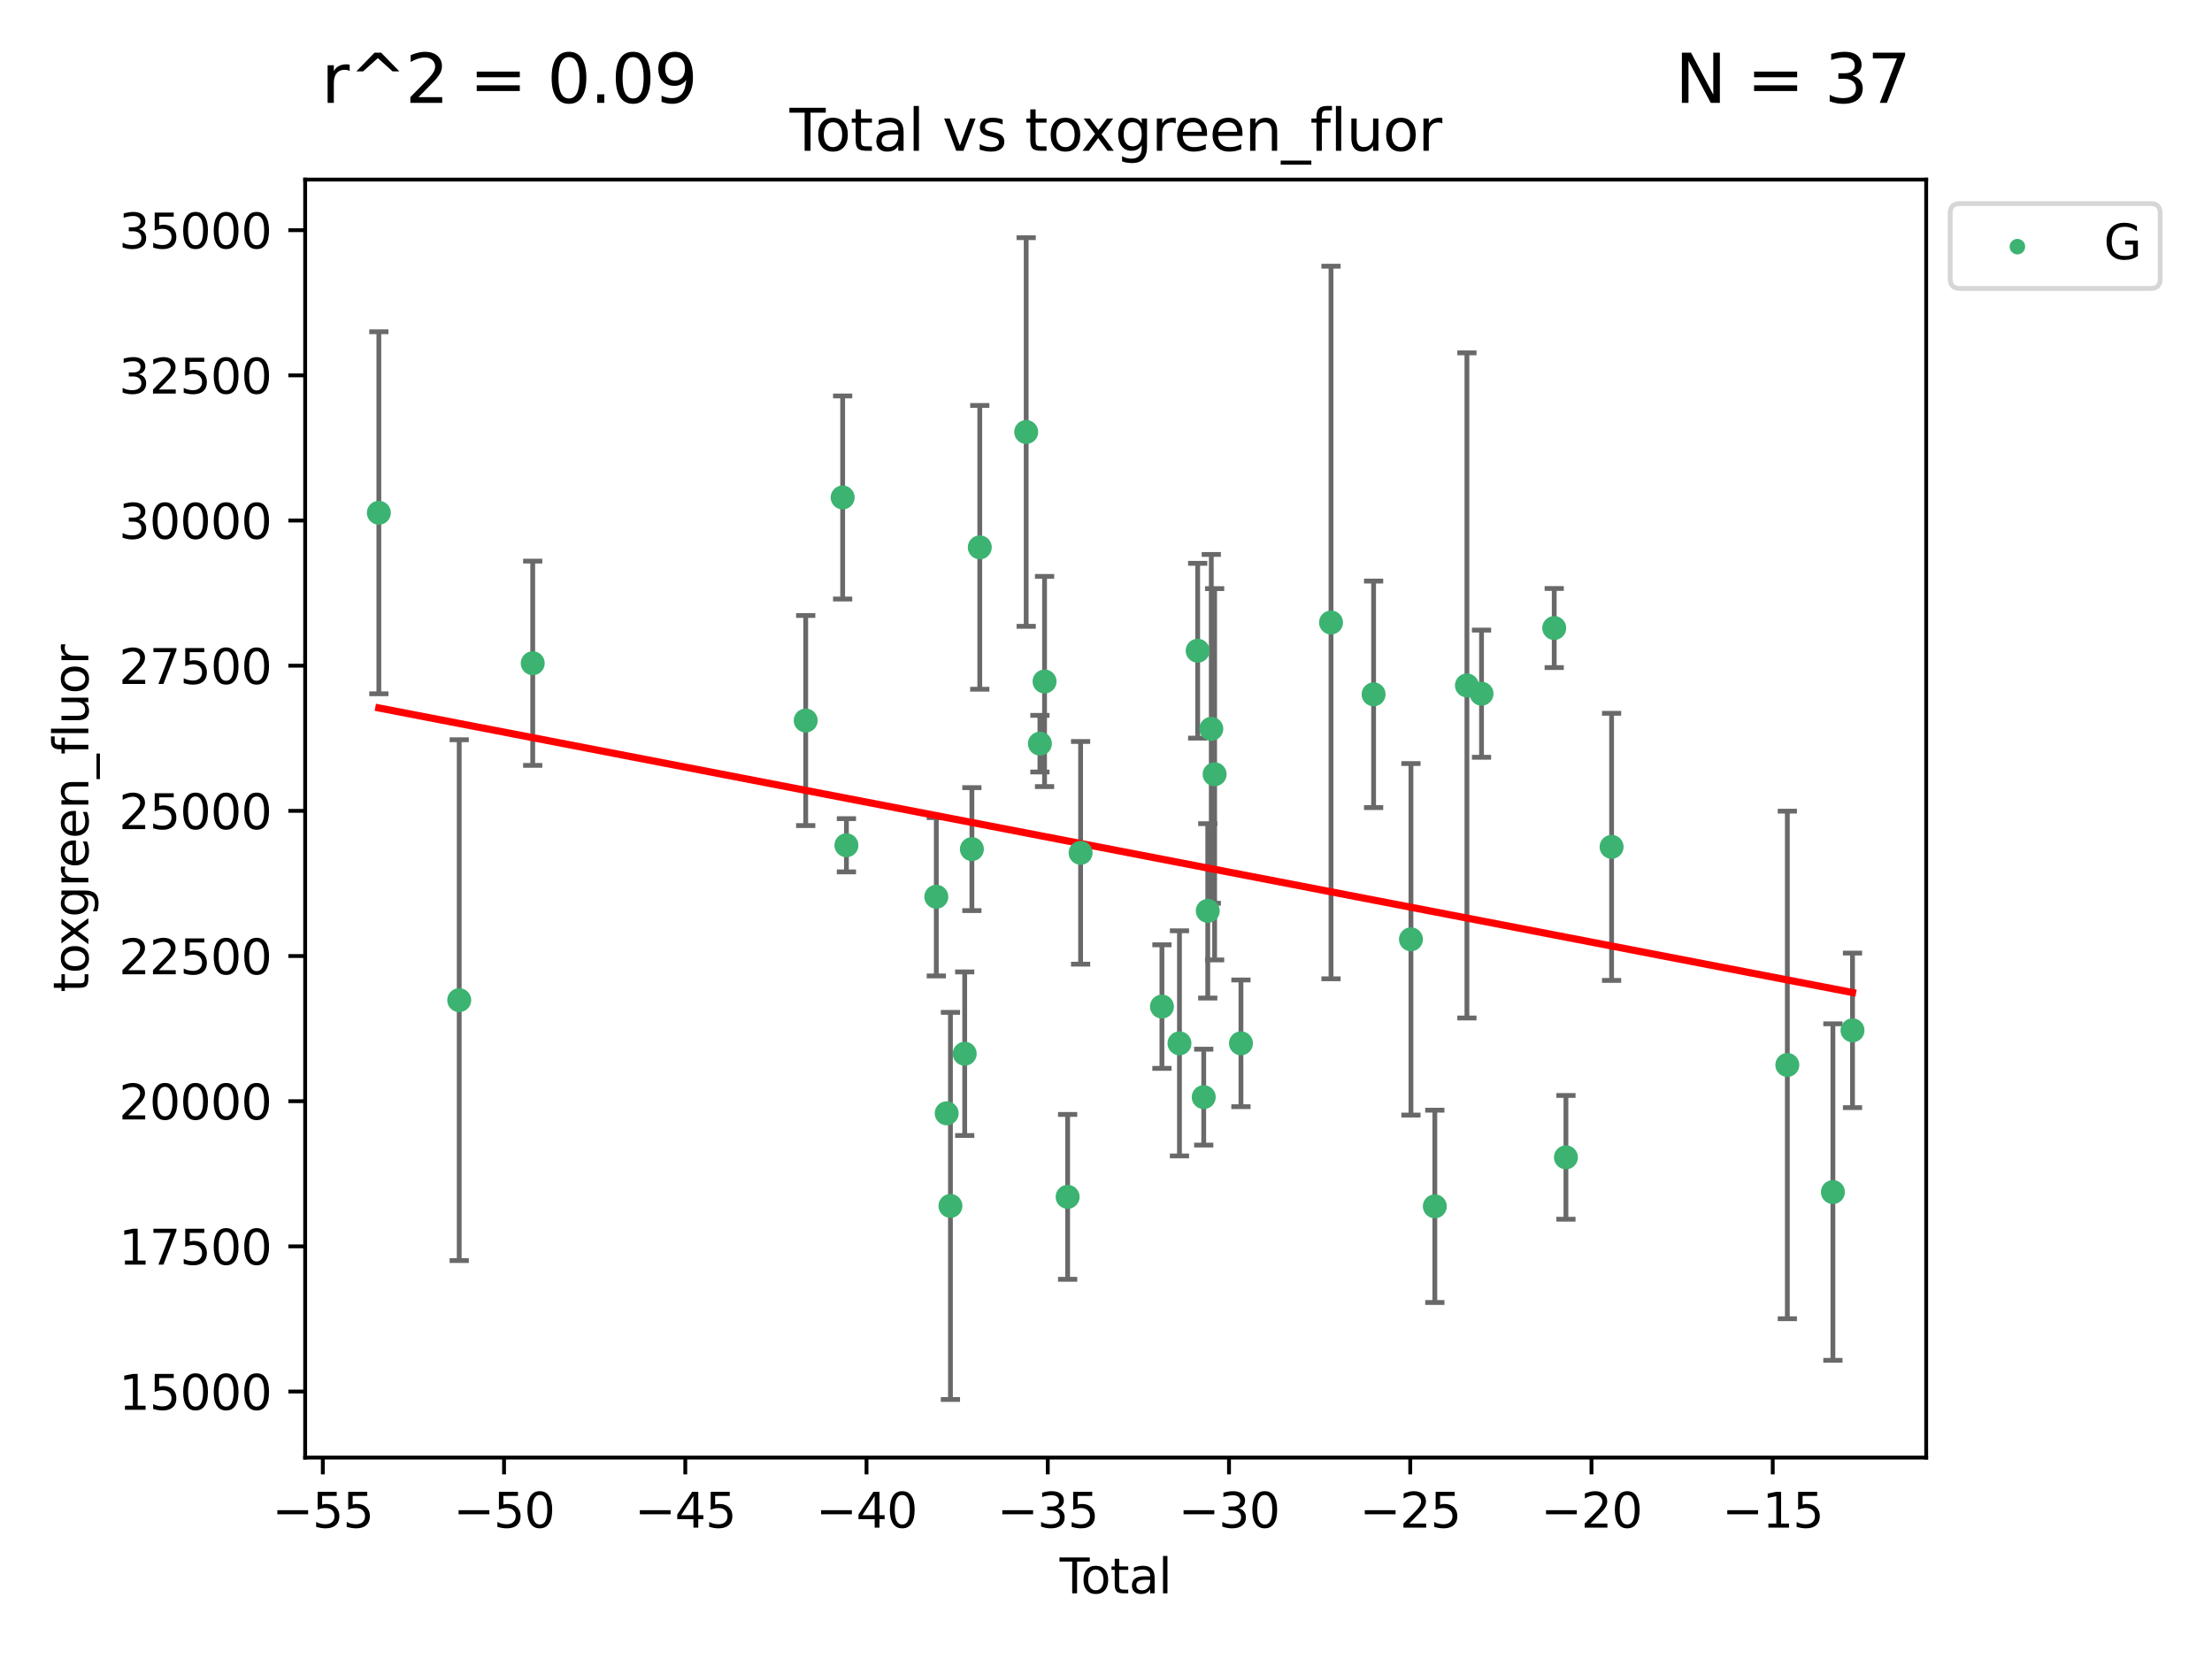 <?xml version="1.0" encoding="utf-8" standalone="no"?>
<!DOCTYPE svg PUBLIC "-//W3C//DTD SVG 1.1//EN"
  "http://www.w3.org/Graphics/SVG/1.1/DTD/svg11.dtd">
<svg xmlns:xlink="http://www.w3.org/1999/xlink" width="460.8pt" height="345.6pt" viewBox="0 0 460.8 345.6" xmlns="http://www.w3.org/2000/svg" version="1.1">
 <defs>
  <style type="text/css">*{stroke-linejoin: round; stroke-linecap: butt}</style>
 </defs>
 <g id="figure_1">
  <g id="patch_1">
   <path d="M 0 345.6 
L 460.8 345.6 
L 460.8 0 
L 0 0 
z
" style="fill: #ffffff"/>
  </g>
  <g id="axes_1">
   <g id="patch_2">
    <path d="M 63.571 303.64 
L 401.26 303.64 
L 401.26 37.411 
L 63.571 37.411 
z
" style="fill: #ffffff"/>
   </g>
   <g id="PathCollection_1">
    <defs>
     <path id="mba20695ed7" d="M 0 1.118 
C 0.297 1.118 0.581 1 0.791 0.791 
C 1 0.581 1.118 0.297 1.118 0 
C 1.118 -0.297 1 -0.581 0.791 -0.791 
C 0.581 -1 0.297 -1.118 0 -1.118 
C -0.297 -1.118 -0.581 -1 -0.791 -0.791 
C -1 -0.581 -1.118 -0.297 -1.118 0 
C -1.118 0.297 -1 0.581 -0.791 0.791 
C -0.581 1 -0.297 1.118 0 1.118 
z
" style="stroke: #3cb371"/>
    </defs>
    <g clip-path="url(#p53525914cf)">
     <use xlink:href="#mba20695ed7" x="78.921" y="106.821" style="fill: #3cb371; stroke: #3cb371"/>
     <use xlink:href="#mba20695ed7" x="95.664" y="208.353" style="fill: #3cb371; stroke: #3cb371"/>
     <use xlink:href="#mba20695ed7" x="110.976" y="138.165" style="fill: #3cb371; stroke: #3cb371"/>
     <use xlink:href="#mba20695ed7" x="167.844" y="150.101" style="fill: #3cb371; stroke: #3cb371"/>
     <use xlink:href="#mba20695ed7" x="175.541" y="103.633" style="fill: #3cb371; stroke: #3cb371"/>
     <use xlink:href="#mba20695ed7" x="176.325" y="176.083" style="fill: #3cb371; stroke: #3cb371"/>
     <use xlink:href="#mba20695ed7" x="195.05" y="186.814" style="fill: #3cb371; stroke: #3cb371"/>
     <use xlink:href="#mba20695ed7" x="197.212" y="231.923" style="fill: #3cb371; stroke: #3cb371"/>
     <use xlink:href="#mba20695ed7" x="197.995" y="251.214" style="fill: #3cb371; stroke: #3cb371"/>
     <use xlink:href="#mba20695ed7" x="200.967" y="219.511" style="fill: #3cb371; stroke: #3cb371"/>
     <use xlink:href="#mba20695ed7" x="202.463" y="176.886" style="fill: #3cb371; stroke: #3cb371"/>
     <use xlink:href="#mba20695ed7" x="204.107" y="114.023" style="fill: #3cb371; stroke: #3cb371"/>
     <use xlink:href="#mba20695ed7" x="213.773" y="89.993" style="fill: #3cb371; stroke: #3cb371"/>
     <use xlink:href="#mba20695ed7" x="216.632" y="154.92" style="fill: #3cb371; stroke: #3cb371"/>
     <use xlink:href="#mba20695ed7" x="217.6" y="141.966" style="fill: #3cb371; stroke: #3cb371"/>
     <use xlink:href="#mba20695ed7" x="222.407" y="249.33" style="fill: #3cb371; stroke: #3cb371"/>
     <use xlink:href="#mba20695ed7" x="225.11" y="177.66" style="fill: #3cb371; stroke: #3cb371"/>
     <use xlink:href="#mba20695ed7" x="242.051" y="209.687" style="fill: #3cb371; stroke: #3cb371"/>
     <use xlink:href="#mba20695ed7" x="245.706" y="217.348" style="fill: #3cb371; stroke: #3cb371"/>
     <use xlink:href="#mba20695ed7" x="249.498" y="135.561" style="fill: #3cb371; stroke: #3cb371"/>
     <use xlink:href="#mba20695ed7" x="250.758" y="228.552" style="fill: #3cb371; stroke: #3cb371"/>
     <use xlink:href="#mba20695ed7" x="251.597" y="189.749" style="fill: #3cb371; stroke: #3cb371"/>
     <use xlink:href="#mba20695ed7" x="252.333" y="151.833" style="fill: #3cb371; stroke: #3cb371"/>
     <use xlink:href="#mba20695ed7" x="253.028" y="161.294" style="fill: #3cb371; stroke: #3cb371"/>
     <use xlink:href="#mba20695ed7" x="258.513" y="217.345" style="fill: #3cb371; stroke: #3cb371"/>
     <use xlink:href="#mba20695ed7" x="277.275" y="129.677" style="fill: #3cb371; stroke: #3cb371"/>
     <use xlink:href="#mba20695ed7" x="286.147" y="144.642" style="fill: #3cb371; stroke: #3cb371"/>
     <use xlink:href="#mba20695ed7" x="293.927" y="195.677" style="fill: #3cb371; stroke: #3cb371"/>
     <use xlink:href="#mba20695ed7" x="298.901" y="251.303" style="fill: #3cb371; stroke: #3cb371"/>
     <use xlink:href="#mba20695ed7" x="305.586" y="142.788" style="fill: #3cb371; stroke: #3cb371"/>
     <use xlink:href="#mba20695ed7" x="308.629" y="144.506" style="fill: #3cb371; stroke: #3cb371"/>
     <use xlink:href="#mba20695ed7" x="323.775" y="130.829" style="fill: #3cb371; stroke: #3cb371"/>
     <use xlink:href="#mba20695ed7" x="326.214" y="241.094" style="fill: #3cb371; stroke: #3cb371"/>
     <use xlink:href="#mba20695ed7" x="335.725" y="176.416" style="fill: #3cb371; stroke: #3cb371"/>
     <use xlink:href="#mba20695ed7" x="372.335" y="221.85" style="fill: #3cb371; stroke: #3cb371"/>
     <use xlink:href="#mba20695ed7" x="381.826" y="248.329" style="fill: #3cb371; stroke: #3cb371"/>
     <use xlink:href="#mba20695ed7" x="385.911" y="214.638" style="fill: #3cb371; stroke: #3cb371"/>
    </g>
   </g>
   <g id="matplotlib.axis_1">
    <g id="xtick_1">
     <g id="line2d_1">
      <defs>
       <path id="mdb8e9b7285" d="M 0 0 
L 0 3.5 
" style="stroke: #000000; stroke-width: 0.8"/>
      </defs>
      <g>
       <use xlink:href="#mdb8e9b7285" x="67.247" y="303.64" style="stroke: #000000; stroke-width: 0.8"/>
      </g>
     </g>
     <g id="text_1">
      <!-- −55 -->
      <g transform="translate(56.694 318.238)scale(0.1 -0.1)">
       <defs>
        <path id="DejaVuSans-2212" d="M 678 2272 
L 4684 2272 
L 4684 1741 
L 678 1741 
L 678 2272 
z
" transform="scale(0.016)"/>
        <path id="DejaVuSans-35" d="M 691 4666 
L 3169 4666 
L 3169 4134 
L 1269 4134 
L 1269 2991 
Q 1406 3038 1543 3061 
Q 1681 3084 1819 3084 
Q 2600 3084 3056 2656 
Q 3513 2228 3513 1497 
Q 3513 744 3044 326 
Q 2575 -91 1722 -91 
Q 1428 -91 1123 -41 
Q 819 9 494 109 
L 494 744 
Q 775 591 1075 516 
Q 1375 441 1709 441 
Q 2250 441 2565 725 
Q 2881 1009 2881 1497 
Q 2881 1984 2565 2268 
Q 2250 2553 1709 2553 
Q 1456 2553 1204 2497 
Q 953 2441 691 2322 
L 691 4666 
z
" transform="scale(0.016)"/>
       </defs>
       <use xlink:href="#DejaVuSans-2212"/>
       <use xlink:href="#DejaVuSans-35" x="83.789"/>
       <use xlink:href="#DejaVuSans-35" x="147.412"/>
      </g>
     </g>
    </g>
    <g id="xtick_2">
     <g id="line2d_2">
      <g>
       <use xlink:href="#mdb8e9b7285" x="105.002" y="303.64" style="stroke: #000000; stroke-width: 0.8"/>
      </g>
     </g>
     <g id="text_2">
      <!-- −50 -->
      <g transform="translate(94.45 318.238)scale(0.1 -0.1)">
       <defs>
        <path id="DejaVuSans-30" d="M 2034 4250 
Q 1547 4250 1301 3770 
Q 1056 3291 1056 2328 
Q 1056 1369 1301 889 
Q 1547 409 2034 409 
Q 2525 409 2770 889 
Q 3016 1369 3016 2328 
Q 3016 3291 2770 3770 
Q 2525 4250 2034 4250 
z
M 2034 4750 
Q 2819 4750 3233 4129 
Q 3647 3509 3647 2328 
Q 3647 1150 3233 529 
Q 2819 -91 2034 -91 
Q 1250 -91 836 529 
Q 422 1150 422 2328 
Q 422 3509 836 4129 
Q 1250 4750 2034 4750 
z
" transform="scale(0.016)"/>
       </defs>
       <use xlink:href="#DejaVuSans-2212"/>
       <use xlink:href="#DejaVuSans-35" x="83.789"/>
       <use xlink:href="#DejaVuSans-30" x="147.412"/>
      </g>
     </g>
    </g>
    <g id="xtick_3">
     <g id="line2d_3">
      <g>
       <use xlink:href="#mdb8e9b7285" x="142.758" y="303.64" style="stroke: #000000; stroke-width: 0.8"/>
      </g>
     </g>
     <g id="text_3">
      <!-- −45 -->
      <g transform="translate(132.206 318.238)scale(0.1 -0.1)">
       <defs>
        <path id="DejaVuSans-34" d="M 2419 4116 
L 825 1625 
L 2419 1625 
L 2419 4116 
z
M 2253 4666 
L 3047 4666 
L 3047 1625 
L 3713 1625 
L 3713 1100 
L 3047 1100 
L 3047 0 
L 2419 0 
L 2419 1100 
L 313 1100 
L 313 1709 
L 2253 4666 
z
" transform="scale(0.016)"/>
       </defs>
       <use xlink:href="#DejaVuSans-2212"/>
       <use xlink:href="#DejaVuSans-34" x="83.789"/>
       <use xlink:href="#DejaVuSans-35" x="147.412"/>
      </g>
     </g>
    </g>
    <g id="xtick_4">
     <g id="line2d_4">
      <g>
       <use xlink:href="#mdb8e9b7285" x="180.514" y="303.64" style="stroke: #000000; stroke-width: 0.8"/>
      </g>
     </g>
     <g id="text_4">
      <!-- −40 -->
      <g transform="translate(169.961 318.238)scale(0.1 -0.1)">
       <use xlink:href="#DejaVuSans-2212"/>
       <use xlink:href="#DejaVuSans-34" x="83.789"/>
       <use xlink:href="#DejaVuSans-30" x="147.412"/>
      </g>
     </g>
    </g>
    <g id="xtick_5">
     <g id="line2d_5">
      <g>
       <use xlink:href="#mdb8e9b7285" x="218.269" y="303.64" style="stroke: #000000; stroke-width: 0.8"/>
      </g>
     </g>
     <g id="text_5">
      <!-- −35 -->
      <g transform="translate(207.717 318.238)scale(0.1 -0.1)">
       <defs>
        <path id="DejaVuSans-33" d="M 2597 2516 
Q 3050 2419 3304 2112 
Q 3559 1806 3559 1356 
Q 3559 666 3084 287 
Q 2609 -91 1734 -91 
Q 1441 -91 1130 -33 
Q 819 25 488 141 
L 488 750 
Q 750 597 1062 519 
Q 1375 441 1716 441 
Q 2309 441 2620 675 
Q 2931 909 2931 1356 
Q 2931 1769 2642 2001 
Q 2353 2234 1838 2234 
L 1294 2234 
L 1294 2753 
L 1863 2753 
Q 2328 2753 2575 2939 
Q 2822 3125 2822 3475 
Q 2822 3834 2567 4026 
Q 2313 4219 1838 4219 
Q 1578 4219 1281 4162 
Q 984 4106 628 3988 
L 628 4550 
Q 988 4650 1302 4700 
Q 1616 4750 1894 4750 
Q 2613 4750 3031 4423 
Q 3450 4097 3450 3541 
Q 3450 3153 3228 2886 
Q 3006 2619 2597 2516 
z
" transform="scale(0.016)"/>
       </defs>
       <use xlink:href="#DejaVuSans-2212"/>
       <use xlink:href="#DejaVuSans-33" x="83.789"/>
       <use xlink:href="#DejaVuSans-35" x="147.412"/>
      </g>
     </g>
    </g>
    <g id="xtick_6">
     <g id="line2d_6">
      <g>
       <use xlink:href="#mdb8e9b7285" x="256.025" y="303.64" style="stroke: #000000; stroke-width: 0.8"/>
      </g>
     </g>
     <g id="text_6">
      <!-- −30 -->
      <g transform="translate(245.473 318.238)scale(0.1 -0.1)">
       <use xlink:href="#DejaVuSans-2212"/>
       <use xlink:href="#DejaVuSans-33" x="83.789"/>
       <use xlink:href="#DejaVuSans-30" x="147.412"/>
      </g>
     </g>
    </g>
    <g id="xtick_7">
     <g id="line2d_7">
      <g>
       <use xlink:href="#mdb8e9b7285" x="293.781" y="303.64" style="stroke: #000000; stroke-width: 0.8"/>
      </g>
     </g>
     <g id="text_7">
      <!-- −25 -->
      <g transform="translate(283.228 318.238)scale(0.1 -0.1)">
       <defs>
        <path id="DejaVuSans-32" d="M 1228 531 
L 3431 531 
L 3431 0 
L 469 0 
L 469 531 
Q 828 903 1448 1529 
Q 2069 2156 2228 2338 
Q 2531 2678 2651 2914 
Q 2772 3150 2772 3378 
Q 2772 3750 2511 3984 
Q 2250 4219 1831 4219 
Q 1534 4219 1204 4116 
Q 875 4013 500 3803 
L 500 4441 
Q 881 4594 1212 4672 
Q 1544 4750 1819 4750 
Q 2544 4750 2975 4387 
Q 3406 4025 3406 3419 
Q 3406 3131 3298 2873 
Q 3191 2616 2906 2266 
Q 2828 2175 2409 1742 
Q 1991 1309 1228 531 
z
" transform="scale(0.016)"/>
       </defs>
       <use xlink:href="#DejaVuSans-2212"/>
       <use xlink:href="#DejaVuSans-32" x="83.789"/>
       <use xlink:href="#DejaVuSans-35" x="147.412"/>
      </g>
     </g>
    </g>
    <g id="xtick_8">
     <g id="line2d_8">
      <g>
       <use xlink:href="#mdb8e9b7285" x="331.536" y="303.64" style="stroke: #000000; stroke-width: 0.8"/>
      </g>
     </g>
     <g id="text_8">
      <!-- −20 -->
      <g transform="translate(320.984 318.238)scale(0.1 -0.1)">
       <use xlink:href="#DejaVuSans-2212"/>
       <use xlink:href="#DejaVuSans-32" x="83.789"/>
       <use xlink:href="#DejaVuSans-30" x="147.412"/>
      </g>
     </g>
    </g>
    <g id="xtick_9">
     <g id="line2d_9">
      <g>
       <use xlink:href="#mdb8e9b7285" x="369.292" y="303.64" style="stroke: #000000; stroke-width: 0.8"/>
      </g>
     </g>
     <g id="text_9">
      <!-- −15 -->
      <g transform="translate(358.74 318.238)scale(0.1 -0.1)">
       <defs>
        <path id="DejaVuSans-31" d="M 794 531 
L 1825 531 
L 1825 4091 
L 703 3866 
L 703 4441 
L 1819 4666 
L 2450 4666 
L 2450 531 
L 3481 531 
L 3481 0 
L 794 0 
L 794 531 
z
" transform="scale(0.016)"/>
       </defs>
       <use xlink:href="#DejaVuSans-2212"/>
       <use xlink:href="#DejaVuSans-31" x="83.789"/>
       <use xlink:href="#DejaVuSans-35" x="147.412"/>
      </g>
     </g>
    </g>
    <g id="text_10">
     <!-- Total -->
     <g transform="translate(220.739 331.917)scale(0.1 -0.1)">
      <defs>
       <path id="DejaVuSans-54" d="M -19 4666 
L 3928 4666 
L 3928 4134 
L 2272 4134 
L 2272 0 
L 1638 0 
L 1638 4134 
L -19 4134 
L -19 4666 
z
" transform="scale(0.016)"/>
       <path id="DejaVuSans-6f" d="M 1959 3097 
Q 1497 3097 1228 2736 
Q 959 2375 959 1747 
Q 959 1119 1226 758 
Q 1494 397 1959 397 
Q 2419 397 2687 759 
Q 2956 1122 2956 1747 
Q 2956 2369 2687 2733 
Q 2419 3097 1959 3097 
z
M 1959 3584 
Q 2709 3584 3137 3096 
Q 3566 2609 3566 1747 
Q 3566 888 3137 398 
Q 2709 -91 1959 -91 
Q 1206 -91 779 398 
Q 353 888 353 1747 
Q 353 2609 779 3096 
Q 1206 3584 1959 3584 
z
" transform="scale(0.016)"/>
       <path id="DejaVuSans-74" d="M 1172 4494 
L 1172 3500 
L 2356 3500 
L 2356 3053 
L 1172 3053 
L 1172 1153 
Q 1172 725 1289 603 
Q 1406 481 1766 481 
L 2356 481 
L 2356 0 
L 1766 0 
Q 1100 0 847 248 
Q 594 497 594 1153 
L 594 3053 
L 172 3053 
L 172 3500 
L 594 3500 
L 594 4494 
L 1172 4494 
z
" transform="scale(0.016)"/>
       <path id="DejaVuSans-61" d="M 2194 1759 
Q 1497 1759 1228 1600 
Q 959 1441 959 1056 
Q 959 750 1161 570 
Q 1363 391 1709 391 
Q 2188 391 2477 730 
Q 2766 1069 2766 1631 
L 2766 1759 
L 2194 1759 
z
M 3341 1997 
L 3341 0 
L 2766 0 
L 2766 531 
Q 2569 213 2275 61 
Q 1981 -91 1556 -91 
Q 1019 -91 701 211 
Q 384 513 384 1019 
Q 384 1609 779 1909 
Q 1175 2209 1959 2209 
L 2766 2209 
L 2766 2266 
Q 2766 2663 2505 2880 
Q 2244 3097 1772 3097 
Q 1472 3097 1187 3025 
Q 903 2953 641 2809 
L 641 3341 
Q 956 3463 1253 3523 
Q 1550 3584 1831 3584 
Q 2591 3584 2966 3190 
Q 3341 2797 3341 1997 
z
" transform="scale(0.016)"/>
       <path id="DejaVuSans-6c" d="M 603 4863 
L 1178 4863 
L 1178 0 
L 603 0 
L 603 4863 
z
" transform="scale(0.016)"/>
      </defs>
      <use xlink:href="#DejaVuSans-54"/>
      <use xlink:href="#DejaVuSans-6f" x="44.084"/>
      <use xlink:href="#DejaVuSans-74" x="105.266"/>
      <use xlink:href="#DejaVuSans-61" x="144.475"/>
      <use xlink:href="#DejaVuSans-6c" x="205.754"/>
     </g>
    </g>
   </g>
   <g id="matplotlib.axis_2">
    <g id="ytick_1">
     <g id="line2d_10">
      <defs>
       <path id="m52bf25636c" d="M 0 0 
L -3.5 0 
" style="stroke: #000000; stroke-width: 0.8"/>
      </defs>
      <g>
       <use xlink:href="#m52bf25636c" x="63.571" y="289.883" style="stroke: #000000; stroke-width: 0.8"/>
      </g>
     </g>
     <g id="text_11">
      <!-- 15000 -->
      <g transform="translate(24.759 293.683)scale(0.1 -0.1)">
       <use xlink:href="#DejaVuSans-31"/>
       <use xlink:href="#DejaVuSans-35" x="63.623"/>
       <use xlink:href="#DejaVuSans-30" x="127.246"/>
       <use xlink:href="#DejaVuSans-30" x="190.869"/>
       <use xlink:href="#DejaVuSans-30" x="254.492"/>
      </g>
     </g>
    </g>
    <g id="ytick_2">
     <g id="line2d_11">
      <g>
       <use xlink:href="#m52bf25636c" x="63.571" y="259.642" style="stroke: #000000; stroke-width: 0.8"/>
      </g>
     </g>
     <g id="text_12">
      <!-- 17500 -->
      <g transform="translate(24.759 263.441)scale(0.1 -0.1)">
       <defs>
        <path id="DejaVuSans-37" d="M 525 4666 
L 3525 4666 
L 3525 4397 
L 1831 0 
L 1172 0 
L 2766 4134 
L 525 4134 
L 525 4666 
z
" transform="scale(0.016)"/>
       </defs>
       <use xlink:href="#DejaVuSans-31"/>
       <use xlink:href="#DejaVuSans-37" x="63.623"/>
       <use xlink:href="#DejaVuSans-35" x="127.246"/>
       <use xlink:href="#DejaVuSans-30" x="190.869"/>
       <use xlink:href="#DejaVuSans-30" x="254.492"/>
      </g>
     </g>
    </g>
    <g id="ytick_3">
     <g id="line2d_12">
      <g>
       <use xlink:href="#m52bf25636c" x="63.571" y="229.4" style="stroke: #000000; stroke-width: 0.8"/>
      </g>
     </g>
     <g id="text_13">
      <!-- 20000 -->
      <g transform="translate(24.759 233.199)scale(0.1 -0.1)">
       <use xlink:href="#DejaVuSans-32"/>
       <use xlink:href="#DejaVuSans-30" x="63.623"/>
       <use xlink:href="#DejaVuSans-30" x="127.246"/>
       <use xlink:href="#DejaVuSans-30" x="190.869"/>
       <use xlink:href="#DejaVuSans-30" x="254.492"/>
      </g>
     </g>
    </g>
    <g id="ytick_4">
     <g id="line2d_13">
      <g>
       <use xlink:href="#m52bf25636c" x="63.571" y="199.159" style="stroke: #000000; stroke-width: 0.8"/>
      </g>
     </g>
     <g id="text_14">
      <!-- 22500 -->
      <g transform="translate(24.759 202.958)scale(0.1 -0.1)">
       <use xlink:href="#DejaVuSans-32"/>
       <use xlink:href="#DejaVuSans-32" x="63.623"/>
       <use xlink:href="#DejaVuSans-35" x="127.246"/>
       <use xlink:href="#DejaVuSans-30" x="190.869"/>
       <use xlink:href="#DejaVuSans-30" x="254.492"/>
      </g>
     </g>
    </g>
    <g id="ytick_5">
     <g id="line2d_14">
      <g>
       <use xlink:href="#m52bf25636c" x="63.571" y="168.917" style="stroke: #000000; stroke-width: 0.8"/>
      </g>
     </g>
     <g id="text_15">
      <!-- 25000 -->
      <g transform="translate(24.759 172.716)scale(0.1 -0.1)">
       <use xlink:href="#DejaVuSans-32"/>
       <use xlink:href="#DejaVuSans-35" x="63.623"/>
       <use xlink:href="#DejaVuSans-30" x="127.246"/>
       <use xlink:href="#DejaVuSans-30" x="190.869"/>
       <use xlink:href="#DejaVuSans-30" x="254.492"/>
      </g>
     </g>
    </g>
    <g id="ytick_6">
     <g id="line2d_15">
      <g>
       <use xlink:href="#m52bf25636c" x="63.571" y="138.675" style="stroke: #000000; stroke-width: 0.8"/>
      </g>
     </g>
     <g id="text_16">
      <!-- 27500 -->
      <g transform="translate(24.759 142.475)scale(0.1 -0.1)">
       <use xlink:href="#DejaVuSans-32"/>
       <use xlink:href="#DejaVuSans-37" x="63.623"/>
       <use xlink:href="#DejaVuSans-35" x="127.246"/>
       <use xlink:href="#DejaVuSans-30" x="190.869"/>
       <use xlink:href="#DejaVuSans-30" x="254.492"/>
      </g>
     </g>
    </g>
    <g id="ytick_7">
     <g id="line2d_16">
      <g>
       <use xlink:href="#m52bf25636c" x="63.571" y="108.434" style="stroke: #000000; stroke-width: 0.8"/>
      </g>
     </g>
     <g id="text_17">
      <!-- 30000 -->
      <g transform="translate(24.759 112.233)scale(0.1 -0.1)">
       <use xlink:href="#DejaVuSans-33"/>
       <use xlink:href="#DejaVuSans-30" x="63.623"/>
       <use xlink:href="#DejaVuSans-30" x="127.246"/>
       <use xlink:href="#DejaVuSans-30" x="190.869"/>
       <use xlink:href="#DejaVuSans-30" x="254.492"/>
      </g>
     </g>
    </g>
    <g id="ytick_8">
     <g id="line2d_17">
      <g>
       <use xlink:href="#m52bf25636c" x="63.571" y="78.192" style="stroke: #000000; stroke-width: 0.8"/>
      </g>
     </g>
     <g id="text_18">
      <!-- 32500 -->
      <g transform="translate(24.759 81.991)scale(0.1 -0.1)">
       <use xlink:href="#DejaVuSans-33"/>
       <use xlink:href="#DejaVuSans-32" x="63.623"/>
       <use xlink:href="#DejaVuSans-35" x="127.246"/>
       <use xlink:href="#DejaVuSans-30" x="190.869"/>
       <use xlink:href="#DejaVuSans-30" x="254.492"/>
      </g>
     </g>
    </g>
    <g id="ytick_9">
     <g id="line2d_18">
      <g>
       <use xlink:href="#m52bf25636c" x="63.571" y="47.951" style="stroke: #000000; stroke-width: 0.8"/>
      </g>
     </g>
     <g id="text_19">
      <!-- 35000 -->
      <g transform="translate(24.759 51.75)scale(0.1 -0.1)">
       <use xlink:href="#DejaVuSans-33"/>
       <use xlink:href="#DejaVuSans-35" x="63.623"/>
       <use xlink:href="#DejaVuSans-30" x="127.246"/>
       <use xlink:href="#DejaVuSans-30" x="190.869"/>
       <use xlink:href="#DejaVuSans-30" x="254.492"/>
      </g>
     </g>
    </g>
    <g id="text_20">
     <!-- toxgreen_fluor -->
     <g transform="translate(18.401 206.72)rotate(-90)scale(0.1 -0.1)">
      <defs>
       <path id="DejaVuSans-78" d="M 3513 3500 
L 2247 1797 
L 3578 0 
L 2900 0 
L 1881 1375 
L 863 0 
L 184 0 
L 1544 1831 
L 300 3500 
L 978 3500 
L 1906 2253 
L 2834 3500 
L 3513 3500 
z
" transform="scale(0.016)"/>
       <path id="DejaVuSans-67" d="M 2906 1791 
Q 2906 2416 2648 2759 
Q 2391 3103 1925 3103 
Q 1463 3103 1205 2759 
Q 947 2416 947 1791 
Q 947 1169 1205 825 
Q 1463 481 1925 481 
Q 2391 481 2648 825 
Q 2906 1169 2906 1791 
z
M 3481 434 
Q 3481 -459 3084 -895 
Q 2688 -1331 1869 -1331 
Q 1566 -1331 1297 -1286 
Q 1028 -1241 775 -1147 
L 775 -588 
Q 1028 -725 1275 -790 
Q 1522 -856 1778 -856 
Q 2344 -856 2625 -561 
Q 2906 -266 2906 331 
L 2906 616 
Q 2728 306 2450 153 
Q 2172 0 1784 0 
Q 1141 0 747 490 
Q 353 981 353 1791 
Q 353 2603 747 3093 
Q 1141 3584 1784 3584 
Q 2172 3584 2450 3431 
Q 2728 3278 2906 2969 
L 2906 3500 
L 3481 3500 
L 3481 434 
z
" transform="scale(0.016)"/>
       <path id="DejaVuSans-72" d="M 2631 2963 
Q 2534 3019 2420 3045 
Q 2306 3072 2169 3072 
Q 1681 3072 1420 2755 
Q 1159 2438 1159 1844 
L 1159 0 
L 581 0 
L 581 3500 
L 1159 3500 
L 1159 2956 
Q 1341 3275 1631 3429 
Q 1922 3584 2338 3584 
Q 2397 3584 2469 3576 
Q 2541 3569 2628 3553 
L 2631 2963 
z
" transform="scale(0.016)"/>
       <path id="DejaVuSans-65" d="M 3597 1894 
L 3597 1613 
L 953 1613 
Q 991 1019 1311 708 
Q 1631 397 2203 397 
Q 2534 397 2845 478 
Q 3156 559 3463 722 
L 3463 178 
Q 3153 47 2828 -22 
Q 2503 -91 2169 -91 
Q 1331 -91 842 396 
Q 353 884 353 1716 
Q 353 2575 817 3079 
Q 1281 3584 2069 3584 
Q 2775 3584 3186 3129 
Q 3597 2675 3597 1894 
z
M 3022 2063 
Q 3016 2534 2758 2815 
Q 2500 3097 2075 3097 
Q 1594 3097 1305 2825 
Q 1016 2553 972 2059 
L 3022 2063 
z
" transform="scale(0.016)"/>
       <path id="DejaVuSans-6e" d="M 3513 2113 
L 3513 0 
L 2938 0 
L 2938 2094 
Q 2938 2591 2744 2837 
Q 2550 3084 2163 3084 
Q 1697 3084 1428 2787 
Q 1159 2491 1159 1978 
L 1159 0 
L 581 0 
L 581 3500 
L 1159 3500 
L 1159 2956 
Q 1366 3272 1645 3428 
Q 1925 3584 2291 3584 
Q 2894 3584 3203 3211 
Q 3513 2838 3513 2113 
z
" transform="scale(0.016)"/>
       <path id="DejaVuSans-5f" d="M 3263 -1063 
L 3263 -1509 
L -63 -1509 
L -63 -1063 
L 3263 -1063 
z
" transform="scale(0.016)"/>
       <path id="DejaVuSans-66" d="M 2375 4863 
L 2375 4384 
L 1825 4384 
Q 1516 4384 1395 4259 
Q 1275 4134 1275 3809 
L 1275 3500 
L 2222 3500 
L 2222 3053 
L 1275 3053 
L 1275 0 
L 697 0 
L 697 3053 
L 147 3053 
L 147 3500 
L 697 3500 
L 697 3744 
Q 697 4328 969 4595 
Q 1241 4863 1831 4863 
L 2375 4863 
z
" transform="scale(0.016)"/>
       <path id="DejaVuSans-75" d="M 544 1381 
L 544 3500 
L 1119 3500 
L 1119 1403 
Q 1119 906 1312 657 
Q 1506 409 1894 409 
Q 2359 409 2629 706 
Q 2900 1003 2900 1516 
L 2900 3500 
L 3475 3500 
L 3475 0 
L 2900 0 
L 2900 538 
Q 2691 219 2414 64 
Q 2138 -91 1772 -91 
Q 1169 -91 856 284 
Q 544 659 544 1381 
z
M 1991 3584 
L 1991 3584 
z
" transform="scale(0.016)"/>
      </defs>
      <use xlink:href="#DejaVuSans-74"/>
      <use xlink:href="#DejaVuSans-6f" x="39.209"/>
      <use xlink:href="#DejaVuSans-78" x="97.266"/>
      <use xlink:href="#DejaVuSans-67" x="156.445"/>
      <use xlink:href="#DejaVuSans-72" x="219.922"/>
      <use xlink:href="#DejaVuSans-65" x="258.785"/>
      <use xlink:href="#DejaVuSans-65" x="320.309"/>
      <use xlink:href="#DejaVuSans-6e" x="381.832"/>
      <use xlink:href="#DejaVuSans-5f" x="445.211"/>
      <use xlink:href="#DejaVuSans-66" x="495.211"/>
      <use xlink:href="#DejaVuSans-6c" x="530.416"/>
      <use xlink:href="#DejaVuSans-75" x="558.199"/>
      <use xlink:href="#DejaVuSans-6f" x="621.578"/>
      <use xlink:href="#DejaVuSans-72" x="682.76"/>
     </g>
    </g>
   </g>
   <g id="LineCollection_1">
    <path d="M 78.921 144.526 
L 78.921 69.116 
" clip-path="url(#p53525914cf)" style="fill: none; stroke: #696969"/>
    <path d="M 95.664 262.603 
L 95.664 154.102 
" clip-path="url(#p53525914cf)" style="fill: none; stroke: #696969"/>
    <path d="M 110.976 159.44 
L 110.976 116.891 
" clip-path="url(#p53525914cf)" style="fill: none; stroke: #696969"/>
    <path d="M 167.844 171.984 
L 167.844 128.219 
" clip-path="url(#p53525914cf)" style="fill: none; stroke: #696969"/>
    <path d="M 175.541 124.786 
L 175.541 82.481 
" clip-path="url(#p53525914cf)" style="fill: none; stroke: #696969"/>
    <path d="M 176.325 181.628 
L 176.325 170.537 
" clip-path="url(#p53525914cf)" style="fill: none; stroke: #696969"/>
    <path d="M 195.05 203.304 
L 195.05 170.324 
" clip-path="url(#p53525914cf)" style="fill: none; stroke: #696969"/>
    <path d="M 197.212 232.749 
L 197.212 231.097 
" clip-path="url(#p53525914cf)" style="fill: none; stroke: #696969"/>
    <path d="M 197.995 291.539 
L 197.995 210.889 
" clip-path="url(#p53525914cf)" style="fill: none; stroke: #696969"/>
    <path d="M 200.967 236.553 
L 200.967 202.469 
" clip-path="url(#p53525914cf)" style="fill: none; stroke: #696969"/>
    <path d="M 202.463 189.692 
L 202.463 164.081 
" clip-path="url(#p53525914cf)" style="fill: none; stroke: #696969"/>
    <path d="M 204.107 143.581 
L 204.107 84.464 
" clip-path="url(#p53525914cf)" style="fill: none; stroke: #696969"/>
    <path d="M 213.773 130.474 
L 213.773 49.513 
" clip-path="url(#p53525914cf)" style="fill: none; stroke: #696969"/>
    <path d="M 216.632 160.819 
L 216.632 149.02 
" clip-path="url(#p53525914cf)" style="fill: none; stroke: #696969"/>
    <path d="M 217.6 163.86 
L 217.6 120.073 
" clip-path="url(#p53525914cf)" style="fill: none; stroke: #696969"/>
    <path d="M 222.407 266.502 
L 222.407 232.159 
" clip-path="url(#p53525914cf)" style="fill: none; stroke: #696969"/>
    <path d="M 225.11 200.855 
L 225.11 154.465 
" clip-path="url(#p53525914cf)" style="fill: none; stroke: #696969"/>
    <path d="M 242.051 222.559 
L 242.051 196.815 
" clip-path="url(#p53525914cf)" style="fill: none; stroke: #696969"/>
    <path d="M 245.706 240.799 
L 245.706 193.897 
" clip-path="url(#p53525914cf)" style="fill: none; stroke: #696969"/>
    <path d="M 249.498 153.77 
L 249.498 117.352 
" clip-path="url(#p53525914cf)" style="fill: none; stroke: #696969"/>
    <path d="M 250.758 238.537 
L 250.758 218.567 
" clip-path="url(#p53525914cf)" style="fill: none; stroke: #696969"/>
    <path d="M 251.597 207.912 
L 251.597 171.585 
" clip-path="url(#p53525914cf)" style="fill: none; stroke: #696969"/>
    <path d="M 252.333 188.168 
L 252.333 115.498 
" clip-path="url(#p53525914cf)" style="fill: none; stroke: #696969"/>
    <path d="M 253.028 199.969 
L 253.028 122.62 
" clip-path="url(#p53525914cf)" style="fill: none; stroke: #696969"/>
    <path d="M 258.513 230.543 
L 258.513 204.147 
" clip-path="url(#p53525914cf)" style="fill: none; stroke: #696969"/>
    <path d="M 277.275 203.898 
L 277.275 55.456 
" clip-path="url(#p53525914cf)" style="fill: none; stroke: #696969"/>
    <path d="M 286.147 168.235 
L 286.147 121.049 
" clip-path="url(#p53525914cf)" style="fill: none; stroke: #696969"/>
    <path d="M 293.927 232.292 
L 293.927 159.063 
" clip-path="url(#p53525914cf)" style="fill: none; stroke: #696969"/>
    <path d="M 298.901 271.333 
L 298.901 231.273 
" clip-path="url(#p53525914cf)" style="fill: none; stroke: #696969"/>
    <path d="M 305.586 212.067 
L 305.586 73.508 
" clip-path="url(#p53525914cf)" style="fill: none; stroke: #696969"/>
    <path d="M 308.629 157.752 
L 308.629 131.26 
" clip-path="url(#p53525914cf)" style="fill: none; stroke: #696969"/>
    <path d="M 323.775 139.067 
L 323.775 122.591 
" clip-path="url(#p53525914cf)" style="fill: none; stroke: #696969"/>
    <path d="M 326.214 253.984 
L 326.214 228.203 
" clip-path="url(#p53525914cf)" style="fill: none; stroke: #696969"/>
    <path d="M 335.725 204.238 
L 335.725 148.593 
" clip-path="url(#p53525914cf)" style="fill: none; stroke: #696969"/>
    <path d="M 372.335 274.72 
L 372.335 168.98 
" clip-path="url(#p53525914cf)" style="fill: none; stroke: #696969"/>
    <path d="M 381.826 283.379 
L 381.826 213.279 
" clip-path="url(#p53525914cf)" style="fill: none; stroke: #696969"/>
    <path d="M 385.911 230.734 
L 385.911 198.541 
" clip-path="url(#p53525914cf)" style="fill: none; stroke: #696969"/>
   </g>
   <g id="line2d_19">
    <defs>
     <path id="mcbf6756fde" d="M 2 0 
L -2 -0 
" style="stroke: #696969"/>
    </defs>
    <g clip-path="url(#p53525914cf)">
     <use xlink:href="#mcbf6756fde" x="78.921" y="144.526" style="fill: #696969; stroke: #696969"/>
     <use xlink:href="#mcbf6756fde" x="95.664" y="262.603" style="fill: #696969; stroke: #696969"/>
     <use xlink:href="#mcbf6756fde" x="110.976" y="159.44" style="fill: #696969; stroke: #696969"/>
     <use xlink:href="#mcbf6756fde" x="167.844" y="171.984" style="fill: #696969; stroke: #696969"/>
     <use xlink:href="#mcbf6756fde" x="175.541" y="124.786" style="fill: #696969; stroke: #696969"/>
     <use xlink:href="#mcbf6756fde" x="176.325" y="181.628" style="fill: #696969; stroke: #696969"/>
     <use xlink:href="#mcbf6756fde" x="195.05" y="203.304" style="fill: #696969; stroke: #696969"/>
     <use xlink:href="#mcbf6756fde" x="197.212" y="232.749" style="fill: #696969; stroke: #696969"/>
     <use xlink:href="#mcbf6756fde" x="197.995" y="291.539" style="fill: #696969; stroke: #696969"/>
     <use xlink:href="#mcbf6756fde" x="200.967" y="236.553" style="fill: #696969; stroke: #696969"/>
     <use xlink:href="#mcbf6756fde" x="202.463" y="189.692" style="fill: #696969; stroke: #696969"/>
     <use xlink:href="#mcbf6756fde" x="204.107" y="143.581" style="fill: #696969; stroke: #696969"/>
     <use xlink:href="#mcbf6756fde" x="213.773" y="130.474" style="fill: #696969; stroke: #696969"/>
     <use xlink:href="#mcbf6756fde" x="216.632" y="160.819" style="fill: #696969; stroke: #696969"/>
     <use xlink:href="#mcbf6756fde" x="217.6" y="163.86" style="fill: #696969; stroke: #696969"/>
     <use xlink:href="#mcbf6756fde" x="222.407" y="266.502" style="fill: #696969; stroke: #696969"/>
     <use xlink:href="#mcbf6756fde" x="225.11" y="200.855" style="fill: #696969; stroke: #696969"/>
     <use xlink:href="#mcbf6756fde" x="242.051" y="222.559" style="fill: #696969; stroke: #696969"/>
     <use xlink:href="#mcbf6756fde" x="245.706" y="240.799" style="fill: #696969; stroke: #696969"/>
     <use xlink:href="#mcbf6756fde" x="249.498" y="153.77" style="fill: #696969; stroke: #696969"/>
     <use xlink:href="#mcbf6756fde" x="250.758" y="238.537" style="fill: #696969; stroke: #696969"/>
     <use xlink:href="#mcbf6756fde" x="251.597" y="207.912" style="fill: #696969; stroke: #696969"/>
     <use xlink:href="#mcbf6756fde" x="252.333" y="188.168" style="fill: #696969; stroke: #696969"/>
     <use xlink:href="#mcbf6756fde" x="253.028" y="199.969" style="fill: #696969; stroke: #696969"/>
     <use xlink:href="#mcbf6756fde" x="258.513" y="230.543" style="fill: #696969; stroke: #696969"/>
     <use xlink:href="#mcbf6756fde" x="277.275" y="203.898" style="fill: #696969; stroke: #696969"/>
     <use xlink:href="#mcbf6756fde" x="286.147" y="168.235" style="fill: #696969; stroke: #696969"/>
     <use xlink:href="#mcbf6756fde" x="293.927" y="232.292" style="fill: #696969; stroke: #696969"/>
     <use xlink:href="#mcbf6756fde" x="298.901" y="271.333" style="fill: #696969; stroke: #696969"/>
     <use xlink:href="#mcbf6756fde" x="305.586" y="212.067" style="fill: #696969; stroke: #696969"/>
     <use xlink:href="#mcbf6756fde" x="308.629" y="157.752" style="fill: #696969; stroke: #696969"/>
     <use xlink:href="#mcbf6756fde" x="323.775" y="139.067" style="fill: #696969; stroke: #696969"/>
     <use xlink:href="#mcbf6756fde" x="326.214" y="253.984" style="fill: #696969; stroke: #696969"/>
     <use xlink:href="#mcbf6756fde" x="335.725" y="204.238" style="fill: #696969; stroke: #696969"/>
     <use xlink:href="#mcbf6756fde" x="372.335" y="274.72" style="fill: #696969; stroke: #696969"/>
     <use xlink:href="#mcbf6756fde" x="381.826" y="283.379" style="fill: #696969; stroke: #696969"/>
     <use xlink:href="#mcbf6756fde" x="385.911" y="230.734" style="fill: #696969; stroke: #696969"/>
    </g>
   </g>
   <g id="line2d_20">
    <g clip-path="url(#p53525914cf)">
     <use xlink:href="#mcbf6756fde" x="78.921" y="69.116" style="fill: #696969; stroke: #696969"/>
     <use xlink:href="#mcbf6756fde" x="95.664" y="154.102" style="fill: #696969; stroke: #696969"/>
     <use xlink:href="#mcbf6756fde" x="110.976" y="116.891" style="fill: #696969; stroke: #696969"/>
     <use xlink:href="#mcbf6756fde" x="167.844" y="128.219" style="fill: #696969; stroke: #696969"/>
     <use xlink:href="#mcbf6756fde" x="175.541" y="82.481" style="fill: #696969; stroke: #696969"/>
     <use xlink:href="#mcbf6756fde" x="176.325" y="170.537" style="fill: #696969; stroke: #696969"/>
     <use xlink:href="#mcbf6756fde" x="195.05" y="170.324" style="fill: #696969; stroke: #696969"/>
     <use xlink:href="#mcbf6756fde" x="197.212" y="231.097" style="fill: #696969; stroke: #696969"/>
     <use xlink:href="#mcbf6756fde" x="197.995" y="210.889" style="fill: #696969; stroke: #696969"/>
     <use xlink:href="#mcbf6756fde" x="200.967" y="202.469" style="fill: #696969; stroke: #696969"/>
     <use xlink:href="#mcbf6756fde" x="202.463" y="164.081" style="fill: #696969; stroke: #696969"/>
     <use xlink:href="#mcbf6756fde" x="204.107" y="84.464" style="fill: #696969; stroke: #696969"/>
     <use xlink:href="#mcbf6756fde" x="213.773" y="49.513" style="fill: #696969; stroke: #696969"/>
     <use xlink:href="#mcbf6756fde" x="216.632" y="149.02" style="fill: #696969; stroke: #696969"/>
     <use xlink:href="#mcbf6756fde" x="217.6" y="120.073" style="fill: #696969; stroke: #696969"/>
     <use xlink:href="#mcbf6756fde" x="222.407" y="232.159" style="fill: #696969; stroke: #696969"/>
     <use xlink:href="#mcbf6756fde" x="225.11" y="154.465" style="fill: #696969; stroke: #696969"/>
     <use xlink:href="#mcbf6756fde" x="242.051" y="196.815" style="fill: #696969; stroke: #696969"/>
     <use xlink:href="#mcbf6756fde" x="245.706" y="193.897" style="fill: #696969; stroke: #696969"/>
     <use xlink:href="#mcbf6756fde" x="249.498" y="117.352" style="fill: #696969; stroke: #696969"/>
     <use xlink:href="#mcbf6756fde" x="250.758" y="218.567" style="fill: #696969; stroke: #696969"/>
     <use xlink:href="#mcbf6756fde" x="251.597" y="171.585" style="fill: #696969; stroke: #696969"/>
     <use xlink:href="#mcbf6756fde" x="252.333" y="115.498" style="fill: #696969; stroke: #696969"/>
     <use xlink:href="#mcbf6756fde" x="253.028" y="122.62" style="fill: #696969; stroke: #696969"/>
     <use xlink:href="#mcbf6756fde" x="258.513" y="204.147" style="fill: #696969; stroke: #696969"/>
     <use xlink:href="#mcbf6756fde" x="277.275" y="55.456" style="fill: #696969; stroke: #696969"/>
     <use xlink:href="#mcbf6756fde" x="286.147" y="121.049" style="fill: #696969; stroke: #696969"/>
     <use xlink:href="#mcbf6756fde" x="293.927" y="159.063" style="fill: #696969; stroke: #696969"/>
     <use xlink:href="#mcbf6756fde" x="298.901" y="231.273" style="fill: #696969; stroke: #696969"/>
     <use xlink:href="#mcbf6756fde" x="305.586" y="73.508" style="fill: #696969; stroke: #696969"/>
     <use xlink:href="#mcbf6756fde" x="308.629" y="131.26" style="fill: #696969; stroke: #696969"/>
     <use xlink:href="#mcbf6756fde" x="323.775" y="122.591" style="fill: #696969; stroke: #696969"/>
     <use xlink:href="#mcbf6756fde" x="326.214" y="228.203" style="fill: #696969; stroke: #696969"/>
     <use xlink:href="#mcbf6756fde" x="335.725" y="148.593" style="fill: #696969; stroke: #696969"/>
     <use xlink:href="#mcbf6756fde" x="372.335" y="168.98" style="fill: #696969; stroke: #696969"/>
     <use xlink:href="#mcbf6756fde" x="381.826" y="213.279" style="fill: #696969; stroke: #696969"/>
     <use xlink:href="#mcbf6756fde" x="385.911" y="198.541" style="fill: #696969; stroke: #696969"/>
    </g>
   </g>
   <g id="line2d_21">
    <path d="M 78.921 147.482 
L 95.664 150.715 
L 110.976 153.672 
L 167.844 164.653 
L 175.541 166.139 
L 176.325 166.29 
L 195.05 169.906 
L 197.212 170.323 
L 197.995 170.475 
L 200.967 171.048 
L 202.463 171.337 
L 204.107 171.655 
L 213.773 173.521 
L 216.632 174.073 
L 217.6 174.26 
L 222.407 175.189 
L 225.11 175.71 
L 242.051 178.982 
L 245.706 179.687 
L 249.498 180.42 
L 250.758 180.663 
L 251.597 180.825 
L 252.333 180.967 
L 253.028 181.101 
L 258.513 182.16 
L 277.275 185.783 
L 286.147 187.496 
L 293.927 188.999 
L 298.901 189.959 
L 305.586 191.25 
L 308.629 191.838 
L 323.775 194.762 
L 326.214 195.233 
L 335.725 197.07 
L 372.335 204.139 
L 381.826 205.971 
L 385.911 206.76 
" clip-path="url(#p53525914cf)" style="fill: none; stroke: #ff0000; stroke-width: 1.5; stroke-linecap: square"/>
   </g>
   <g id="line2d_22">
    <defs>
     <path id="m73fed86850" d="M 0 2 
C 0.53 2 1.039 1.789 1.414 1.414 
C 1.789 1.039 2 0.53 2 0 
C 2 -0.53 1.789 -1.039 1.414 -1.414 
C 1.039 -1.789 0.53 -2 0 -2 
C -0.53 -2 -1.039 -1.789 -1.414 -1.414 
C -1.789 -1.039 -2 -0.53 -2 0 
C -2 0.53 -1.789 1.039 -1.414 1.414 
C -1.039 1.789 -0.53 2 0 2 
z
" style="stroke: #3cb371"/>
    </defs>
    <g clip-path="url(#p53525914cf)">
     <use xlink:href="#m73fed86850" x="78.921" y="106.821" style="fill: #3cb371; stroke: #3cb371"/>
     <use xlink:href="#m73fed86850" x="95.664" y="208.353" style="fill: #3cb371; stroke: #3cb371"/>
     <use xlink:href="#m73fed86850" x="110.976" y="138.165" style="fill: #3cb371; stroke: #3cb371"/>
     <use xlink:href="#m73fed86850" x="167.844" y="150.101" style="fill: #3cb371; stroke: #3cb371"/>
     <use xlink:href="#m73fed86850" x="175.541" y="103.633" style="fill: #3cb371; stroke: #3cb371"/>
     <use xlink:href="#m73fed86850" x="176.325" y="176.083" style="fill: #3cb371; stroke: #3cb371"/>
     <use xlink:href="#m73fed86850" x="195.05" y="186.814" style="fill: #3cb371; stroke: #3cb371"/>
     <use xlink:href="#m73fed86850" x="197.212" y="231.923" style="fill: #3cb371; stroke: #3cb371"/>
     <use xlink:href="#m73fed86850" x="197.995" y="251.214" style="fill: #3cb371; stroke: #3cb371"/>
     <use xlink:href="#m73fed86850" x="200.967" y="219.511" style="fill: #3cb371; stroke: #3cb371"/>
     <use xlink:href="#m73fed86850" x="202.463" y="176.886" style="fill: #3cb371; stroke: #3cb371"/>
     <use xlink:href="#m73fed86850" x="204.107" y="114.023" style="fill: #3cb371; stroke: #3cb371"/>
     <use xlink:href="#m73fed86850" x="213.773" y="89.993" style="fill: #3cb371; stroke: #3cb371"/>
     <use xlink:href="#m73fed86850" x="216.632" y="154.92" style="fill: #3cb371; stroke: #3cb371"/>
     <use xlink:href="#m73fed86850" x="217.6" y="141.966" style="fill: #3cb371; stroke: #3cb371"/>
     <use xlink:href="#m73fed86850" x="222.407" y="249.33" style="fill: #3cb371; stroke: #3cb371"/>
     <use xlink:href="#m73fed86850" x="225.11" y="177.66" style="fill: #3cb371; stroke: #3cb371"/>
     <use xlink:href="#m73fed86850" x="242.051" y="209.687" style="fill: #3cb371; stroke: #3cb371"/>
     <use xlink:href="#m73fed86850" x="245.706" y="217.348" style="fill: #3cb371; stroke: #3cb371"/>
     <use xlink:href="#m73fed86850" x="249.498" y="135.561" style="fill: #3cb371; stroke: #3cb371"/>
     <use xlink:href="#m73fed86850" x="250.758" y="228.552" style="fill: #3cb371; stroke: #3cb371"/>
     <use xlink:href="#m73fed86850" x="251.597" y="189.749" style="fill: #3cb371; stroke: #3cb371"/>
     <use xlink:href="#m73fed86850" x="252.333" y="151.833" style="fill: #3cb371; stroke: #3cb371"/>
     <use xlink:href="#m73fed86850" x="253.028" y="161.294" style="fill: #3cb371; stroke: #3cb371"/>
     <use xlink:href="#m73fed86850" x="258.513" y="217.345" style="fill: #3cb371; stroke: #3cb371"/>
     <use xlink:href="#m73fed86850" x="277.275" y="129.677" style="fill: #3cb371; stroke: #3cb371"/>
     <use xlink:href="#m73fed86850" x="286.147" y="144.642" style="fill: #3cb371; stroke: #3cb371"/>
     <use xlink:href="#m73fed86850" x="293.927" y="195.677" style="fill: #3cb371; stroke: #3cb371"/>
     <use xlink:href="#m73fed86850" x="298.901" y="251.303" style="fill: #3cb371; stroke: #3cb371"/>
     <use xlink:href="#m73fed86850" x="305.586" y="142.788" style="fill: #3cb371; stroke: #3cb371"/>
     <use xlink:href="#m73fed86850" x="308.629" y="144.506" style="fill: #3cb371; stroke: #3cb371"/>
     <use xlink:href="#m73fed86850" x="323.775" y="130.829" style="fill: #3cb371; stroke: #3cb371"/>
     <use xlink:href="#m73fed86850" x="326.214" y="241.094" style="fill: #3cb371; stroke: #3cb371"/>
     <use xlink:href="#m73fed86850" x="335.725" y="176.416" style="fill: #3cb371; stroke: #3cb371"/>
     <use xlink:href="#m73fed86850" x="372.335" y="221.85" style="fill: #3cb371; stroke: #3cb371"/>
     <use xlink:href="#m73fed86850" x="381.826" y="248.329" style="fill: #3cb371; stroke: #3cb371"/>
     <use xlink:href="#m73fed86850" x="385.911" y="214.638" style="fill: #3cb371; stroke: #3cb371"/>
    </g>
   </g>
   <g id="patch_3">
    <path d="M 63.571 303.64 
L 63.571 37.411 
" style="fill: none; stroke: #000000; stroke-width: 0.8; stroke-linejoin: miter; stroke-linecap: square"/>
   </g>
   <g id="patch_4">
    <path d="M 401.26 303.64 
L 401.26 37.411 
" style="fill: none; stroke: #000000; stroke-width: 0.8; stroke-linejoin: miter; stroke-linecap: square"/>
   </g>
   <g id="patch_5">
    <path d="M 63.571 303.64 
L 401.26 303.64 
" style="fill: none; stroke: #000000; stroke-width: 0.8; stroke-linejoin: miter; stroke-linecap: square"/>
   </g>
   <g id="patch_6">
    <path d="M 63.571 37.411 
L 401.26 37.411 
" style="fill: none; stroke: #000000; stroke-width: 0.8; stroke-linejoin: miter; stroke-linecap: square"/>
   </g>
   <g id="text_21">
    <!-- N = 37 -->
    <g transform="translate(348.964 21.426)scale(0.14 -0.14)">
     <defs>
      <path id="DejaVuSans-4e" d="M 628 4666 
L 1478 4666 
L 3547 763 
L 3547 4666 
L 4159 4666 
L 4159 0 
L 3309 0 
L 1241 3903 
L 1241 0 
L 628 0 
L 628 4666 
z
" transform="scale(0.016)"/>
      <path id="DejaVuSans-20" transform="scale(0.016)"/>
      <path id="DejaVuSans-3d" d="M 678 2906 
L 4684 2906 
L 4684 2381 
L 678 2381 
L 678 2906 
z
M 678 1631 
L 4684 1631 
L 4684 1100 
L 678 1100 
L 678 1631 
z
" transform="scale(0.016)"/>
     </defs>
     <use xlink:href="#DejaVuSans-4e"/>
     <use xlink:href="#DejaVuSans-20" x="74.805"/>
     <use xlink:href="#DejaVuSans-3d" x="106.592"/>
     <use xlink:href="#DejaVuSans-20" x="190.381"/>
     <use xlink:href="#DejaVuSans-33" x="222.168"/>
     <use xlink:href="#DejaVuSans-37" x="285.791"/>
    </g>
   </g>
   <g id="text_22">
    <!-- r^2 = 0.09 -->
    <g transform="translate(66.948 21.426)scale(0.14 -0.14)">
     <defs>
      <path id="DejaVuSans-5e" d="M 2988 4666 
L 4684 2925 
L 4056 2925 
L 2681 4159 
L 1306 2925 
L 678 2925 
L 2375 4666 
L 2988 4666 
z
" transform="scale(0.016)"/>
      <path id="DejaVuSans-2e" d="M 684 794 
L 1344 794 
L 1344 0 
L 684 0 
L 684 794 
z
" transform="scale(0.016)"/>
      <path id="DejaVuSans-39" d="M 703 97 
L 703 672 
Q 941 559 1184 500 
Q 1428 441 1663 441 
Q 2288 441 2617 861 
Q 2947 1281 2994 2138 
Q 2813 1869 2534 1725 
Q 2256 1581 1919 1581 
Q 1219 1581 811 2004 
Q 403 2428 403 3163 
Q 403 3881 828 4315 
Q 1253 4750 1959 4750 
Q 2769 4750 3195 4129 
Q 3622 3509 3622 2328 
Q 3622 1225 3098 567 
Q 2575 -91 1691 -91 
Q 1453 -91 1209 -44 
Q 966 3 703 97 
z
M 1959 2075 
Q 2384 2075 2632 2365 
Q 2881 2656 2881 3163 
Q 2881 3666 2632 3958 
Q 2384 4250 1959 4250 
Q 1534 4250 1286 3958 
Q 1038 3666 1038 3163 
Q 1038 2656 1286 2365 
Q 1534 2075 1959 2075 
z
" transform="scale(0.016)"/>
     </defs>
     <use xlink:href="#DejaVuSans-72"/>
     <use xlink:href="#DejaVuSans-5e" x="41.113"/>
     <use xlink:href="#DejaVuSans-32" x="124.902"/>
     <use xlink:href="#DejaVuSans-20" x="188.525"/>
     <use xlink:href="#DejaVuSans-3d" x="220.312"/>
     <use xlink:href="#DejaVuSans-20" x="304.102"/>
     <use xlink:href="#DejaVuSans-30" x="335.889"/>
     <use xlink:href="#DejaVuSans-2e" x="399.512"/>
     <use xlink:href="#DejaVuSans-30" x="431.299"/>
     <use xlink:href="#DejaVuSans-39" x="494.922"/>
    </g>
   </g>
   <g id="text_23">
    <!-- Total vs toxgreen_fluor -->
    <g transform="translate(164.48 31.411)scale(0.12 -0.12)">
     <defs>
      <path id="DejaVuSans-76" d="M 191 3500 
L 800 3500 
L 1894 563 
L 2988 3500 
L 3597 3500 
L 2284 0 
L 1503 0 
L 191 3500 
z
" transform="scale(0.016)"/>
      <path id="DejaVuSans-73" d="M 2834 3397 
L 2834 2853 
Q 2591 2978 2328 3040 
Q 2066 3103 1784 3103 
Q 1356 3103 1142 2972 
Q 928 2841 928 2578 
Q 928 2378 1081 2264 
Q 1234 2150 1697 2047 
L 1894 2003 
Q 2506 1872 2764 1633 
Q 3022 1394 3022 966 
Q 3022 478 2636 193 
Q 2250 -91 1575 -91 
Q 1294 -91 989 -36 
Q 684 19 347 128 
L 347 722 
Q 666 556 975 473 
Q 1284 391 1588 391 
Q 1994 391 2212 530 
Q 2431 669 2431 922 
Q 2431 1156 2273 1281 
Q 2116 1406 1581 1522 
L 1381 1569 
Q 847 1681 609 1914 
Q 372 2147 372 2553 
Q 372 3047 722 3315 
Q 1072 3584 1716 3584 
Q 2034 3584 2315 3537 
Q 2597 3491 2834 3397 
z
" transform="scale(0.016)"/>
     </defs>
     <use xlink:href="#DejaVuSans-54"/>
     <use xlink:href="#DejaVuSans-6f" x="44.084"/>
     <use xlink:href="#DejaVuSans-74" x="105.266"/>
     <use xlink:href="#DejaVuSans-61" x="144.475"/>
     <use xlink:href="#DejaVuSans-6c" x="205.754"/>
     <use xlink:href="#DejaVuSans-20" x="233.537"/>
     <use xlink:href="#DejaVuSans-76" x="265.324"/>
     <use xlink:href="#DejaVuSans-73" x="324.504"/>
     <use xlink:href="#DejaVuSans-20" x="376.604"/>
     <use xlink:href="#DejaVuSans-74" x="408.391"/>
     <use xlink:href="#DejaVuSans-6f" x="447.6"/>
     <use xlink:href="#DejaVuSans-78" x="505.656"/>
     <use xlink:href="#DejaVuSans-67" x="564.836"/>
     <use xlink:href="#DejaVuSans-72" x="628.312"/>
     <use xlink:href="#DejaVuSans-65" x="667.176"/>
     <use xlink:href="#DejaVuSans-65" x="728.699"/>
     <use xlink:href="#DejaVuSans-6e" x="790.223"/>
     <use xlink:href="#DejaVuSans-5f" x="853.602"/>
     <use xlink:href="#DejaVuSans-66" x="903.602"/>
     <use xlink:href="#DejaVuSans-6c" x="938.807"/>
     <use xlink:href="#DejaVuSans-75" x="966.59"/>
     <use xlink:href="#DejaVuSans-6f" x="1029.969"/>
     <use xlink:href="#DejaVuSans-72" x="1091.15"/>
    </g>
   </g>
   <g id="legend_1">
    <g id="patch_7">
     <path d="M 408.26 60.089 
L 448.008 60.089 
Q 450.008 60.089 450.008 58.089 
L 450.008 44.411 
Q 450.008 42.411 448.008 42.411 
L 408.26 42.411 
Q 406.26 42.411 406.26 44.411 
L 406.26 58.089 
Q 406.26 60.089 408.26 60.089 
z
" style="fill: #ffffff; opacity: 0.8; stroke: #cccccc; stroke-linejoin: miter"/>
    </g>
    <g id="PathCollection_2">
     <g>
      <use xlink:href="#mba20695ed7" x="420.26" y="51.385" style="fill: #3cb371; stroke: #3cb371"/>
     </g>
    </g>
    <g id="text_24">
     <!-- G -->
     <g transform="translate(438.26 54.01)scale(0.1 -0.1)">
      <defs>
       <path id="DejaVuSans-47" d="M 3809 666 
L 3809 1919 
L 2778 1919 
L 2778 2438 
L 4434 2438 
L 4434 434 
Q 4069 175 3628 42 
Q 3188 -91 2688 -91 
Q 1594 -91 976 548 
Q 359 1188 359 2328 
Q 359 3472 976 4111 
Q 1594 4750 2688 4750 
Q 3144 4750 3555 4637 
Q 3966 4525 4313 4306 
L 4313 3634 
Q 3963 3931 3569 4081 
Q 3175 4231 2741 4231 
Q 1884 4231 1454 3753 
Q 1025 3275 1025 2328 
Q 1025 1384 1454 906 
Q 1884 428 2741 428 
Q 3075 428 3337 486 
Q 3600 544 3809 666 
z
" transform="scale(0.016)"/>
      </defs>
      <use xlink:href="#DejaVuSans-47"/>
     </g>
    </g>
   </g>
  </g>
 </g>
 <defs>
  <clipPath id="p53525914cf">
   <rect x="63.571" y="37.411" width="337.689" height="266.229"/>
  </clipPath>
 </defs>
</svg>
